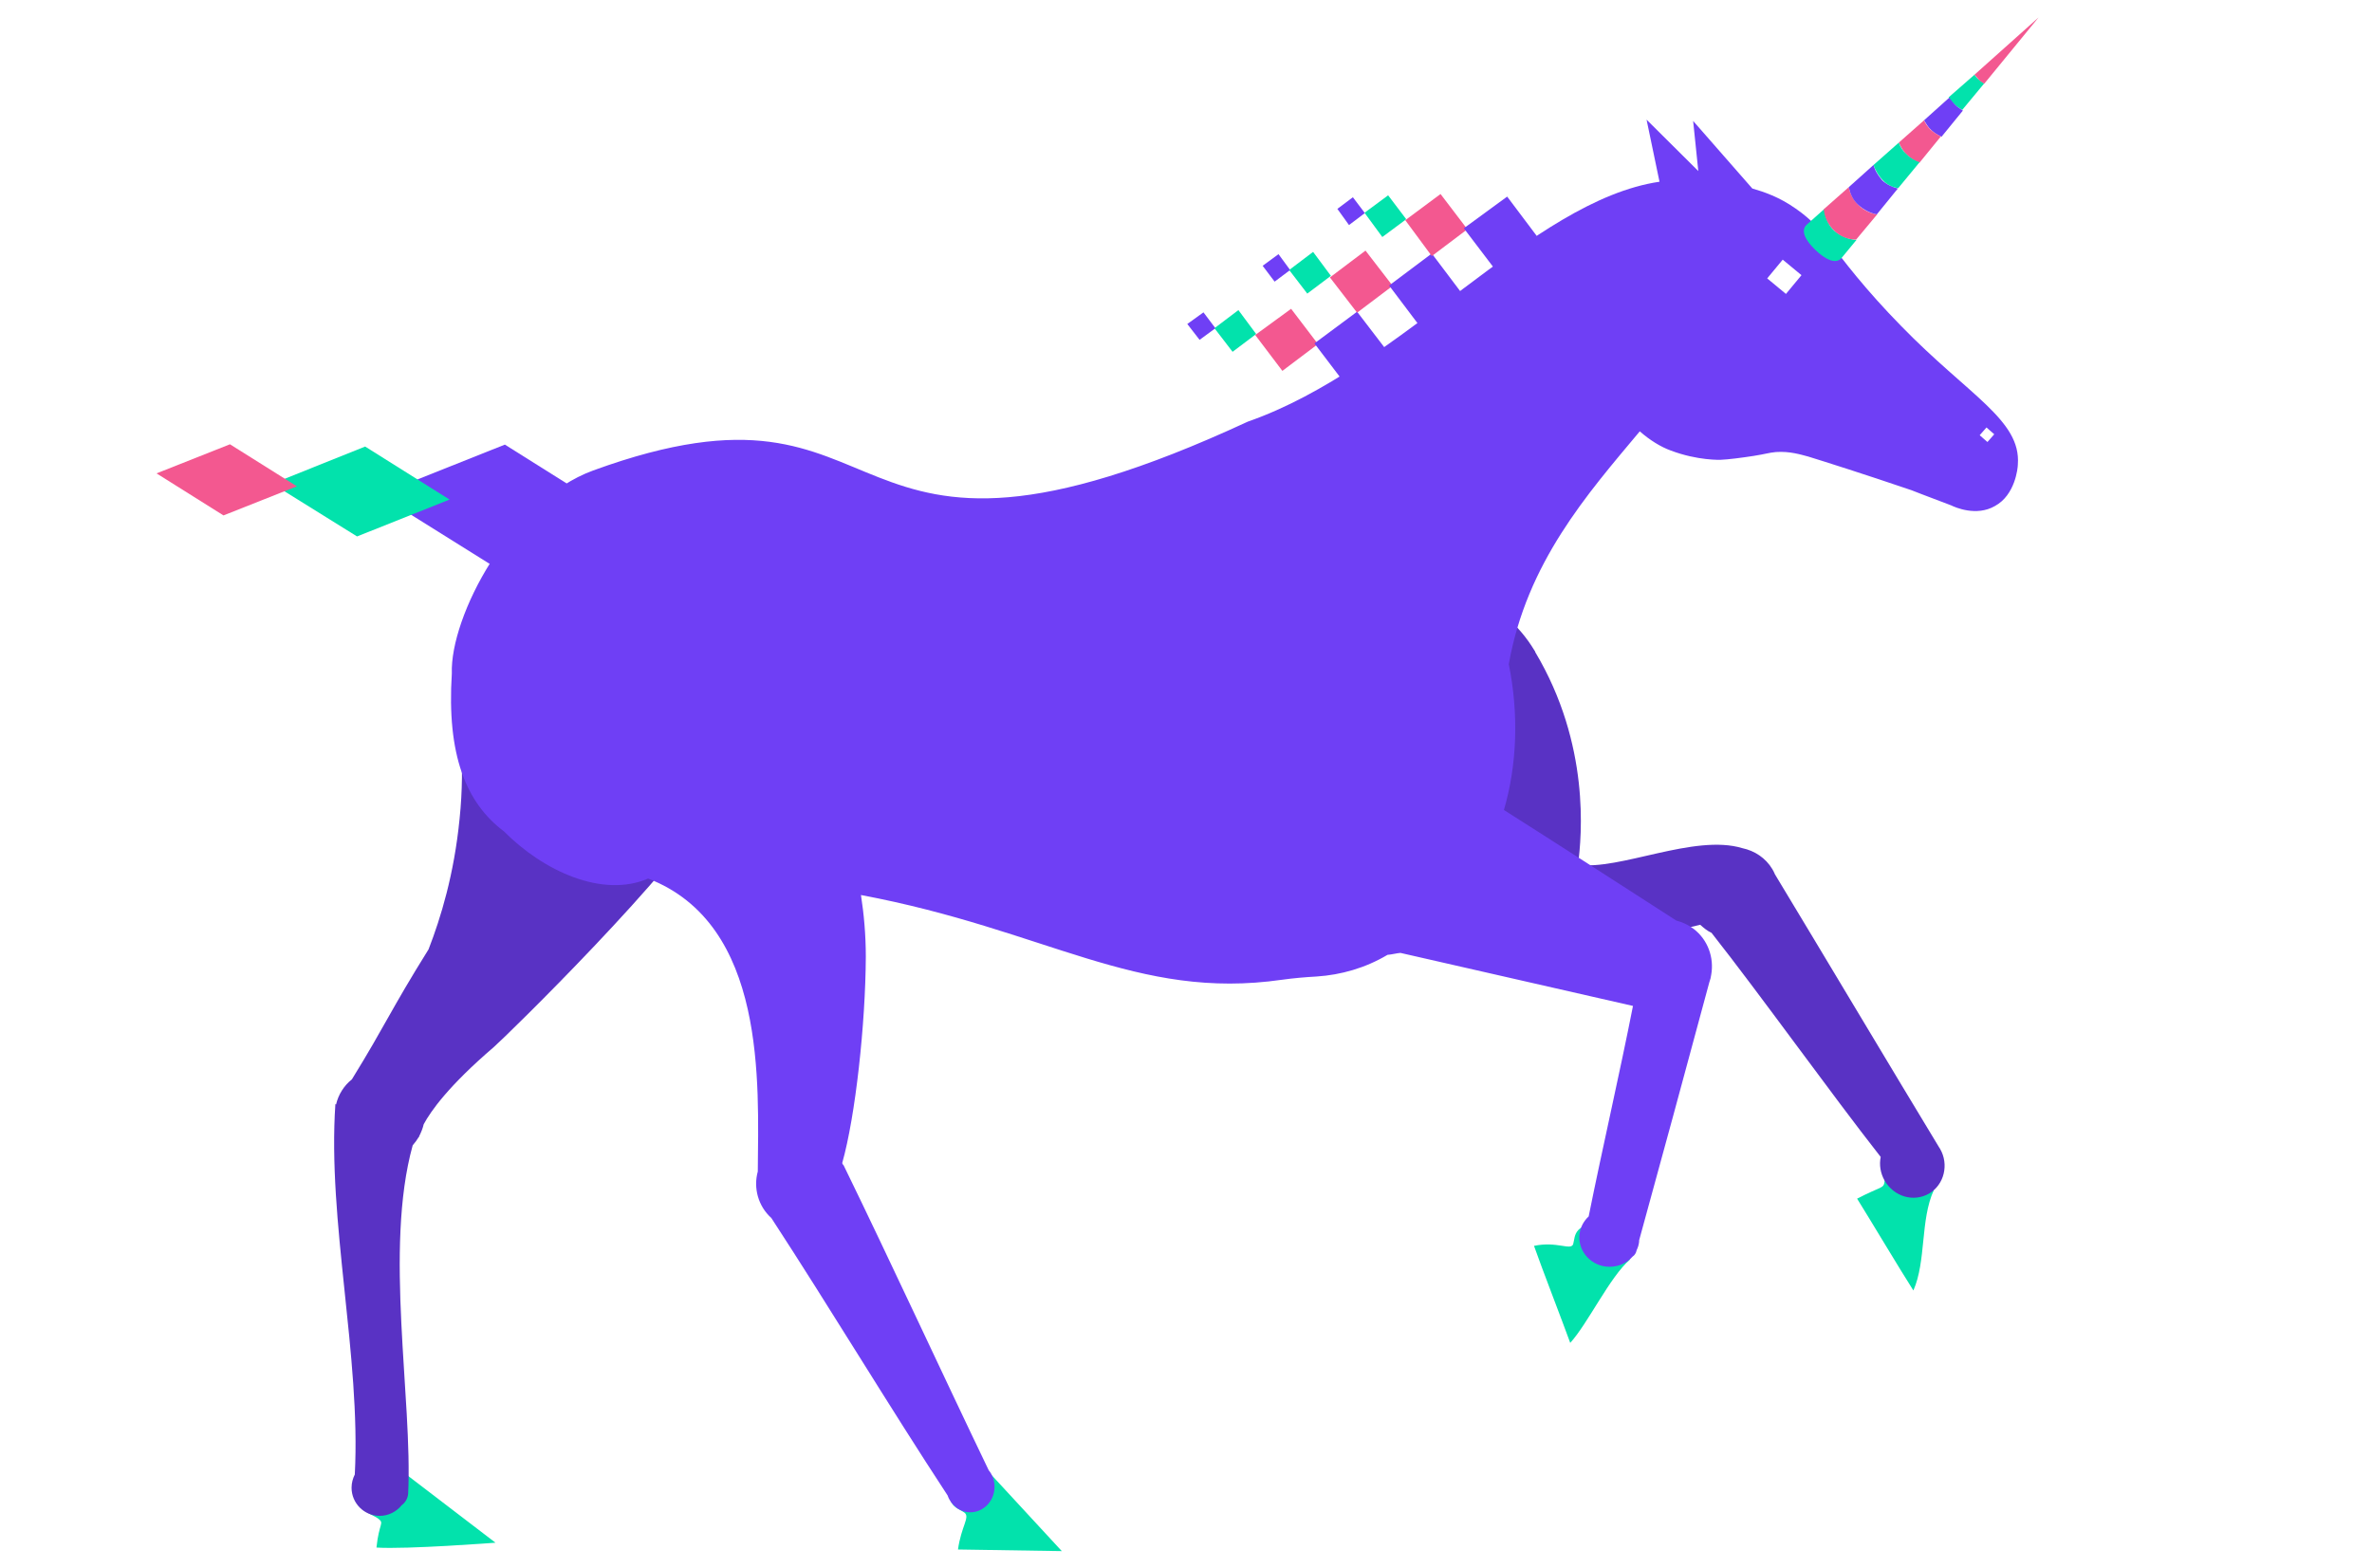 <?xml version="1.0" encoding="utf-8"?>
<!-- Generator: Adobe Illustrator 26.4.1, SVG Export Plug-In . SVG Version: 6.00 Build 0)  -->
<svg version="1.1" id="Layer_2_00000044893259022549913900000010002350279320961960_"
	 xmlns="http://www.w3.org/2000/svg" xmlns:xlink="http://www.w3.org/1999/xlink" x="0px" y="0px" viewBox="0 0 733.4 485"
	 style="enable-background:new 0 0 733.4 485;" xml:space="preserve">
<style type="text/css">
	.st0{fill:#02E2AC;}
	.st1{fill:#5932C4;}
	.st2{fill:#6F3FF5;}
	.st3{fill:#F35890;}
</style>
<g id="_03">
	<path id="Hooves-10" class="st0" d="M592.5,359.5c-2.1-3.3-7-3.3-8.8,0.1l-0.5,0.9c-0.8,2-0.3,3.3-0.5,4.8
		c-0.3,2.4-0.8,1.4-8.5,5.4c4.3,6.9,13,21.5,17.4,28.4c4-9.1,2.1-21.8,6.3-31C596.1,365.1,594.3,362.2,592.5,359.5z M492.6,378.9
		c-1.4,0-3.3,0.1-4.6,1.5s-1.2,3-1.6,4.4c-0.8,2-5-1-12.1,0.5c2.2,6.3,9,23.9,11.2,30c5.4-5.9,12.3-20.5,18.5-25.8
		C501.6,385.2,494.8,383.2,492.6,378.9L492.6,378.9z M296.4,458.7c-1.8,0-3.3,1.6-3,3.5c0.1,1,0.5,2.1,1.2,3.1
		c1.2,1.4,2.4,1.6,3.6,2.5c1.8,1.4-1,4.2-2,11.4l32.1,0.5l-21.6-23.4C302.8,456.1,300.4,458.7,296.4,458.7z M111.6,459.3
		c-0.4,2.2-0.6,5.4,1.1,7.5c1.3,1.6,2.8,1.8,4.3,2.9c1.9,1.5,0.2,1.2-0.6,8.9c9.3,0.6,36.8-1.5,36.8-1.5l-28.5-21.8
		C124.6,455.5,117.4,459.6,111.6,459.3z"/>
	<path id="BodyB-10" class="st1" d="M221.5,247l-0.9,0.9c-10.9,20.6-64.1,72.6-67.9,75.9c-14,12-19.5,19.8-21.7,23.9
		c-0.3,1.3-0.8,2.5-1.4,3.7c0,0.1,0,0.2,0,0.2s0,0-0.1,0c-0.6,1-1.2,1.8-1.9,2.6c-8.9,32.1,0,78.6-1.4,107.7c-0.1,1.5-0.9,2.8-2,3.6
		c-1.6,2-4.1,3.3-6.8,3.3c-4.8,0-8.7-3.9-8.7-8.7c0-1.5,0.4-2.9,1-4.1c1.9-36.4-8.5-78.4-6-114.6c0.1,0.1,0.1,0.1,0.2,0.2
		c0.7-3.1,2.5-5.9,4.9-7.8c10.6-17.2,11.8-21.1,23.7-40.2c3.8-9.8,7.9-23.2,9.6-40.4c0.9-8.7,0.9-16.8,0.4-24.1
		c-4.8-15.6-1.5-33.3,10.5-46.1c17.7-18.9,47.4-19.9,66.3-2.2S239.2,228.1,221.5,247L221.5,247z M599.8,355.2
		c-0.1-0.1-0.1-0.2-0.2-0.3c0,0,0,0,0,0c-13.7-22.6-36-60-50.8-84.5c-0.2-0.5-0.5-1.1-0.8-1.6c-2.1-3.5-5.5-5.7-9.3-6.5
		c-14.8-4.5-38.1,7-50.8,5.1c1.2-8.9,3.8-37.2-13.2-65.7c0-0.1-0.1-0.4-0.3-0.6c-18.6-30.8-65.6-24.6-75.4,9.9
		c-1,3.4-1.6,7.1-2.1,10.6c-4,35.4,22.2,59.2,26.9,61.8c4,2.1,9.3,7,24,12.9c15.6,6.3,46.4-3.1,77.9-10.3c1.1,1,2.2,1.9,3.5,2.5
		c15.2,19.3,36.7,49.4,52.3,69.3c-0.5,2.4-0.1,5,1.2,7.3c2.9,5,9,6.8,13.8,4C601.1,366.4,602.7,360.1,599.8,355.2z"/>
	<path id="BodyF-10" class="st2" d="M587.8,100.8c-10.8-11-18.3-20.7-22.6-26.7c-2.1-2.7-5.2-6.3-10-9.6c-5.1-3.6-9.9-5.2-13.4-6.2
		l-18.3-20.9l1.6,15.5l-16-15.9l4,19.2c-39.8,5.9-79.5,57.5-127.3,74.2c-133.3,61.8-103.6-20.9-202.4,15.1
		c-25.5,9.3-44.3,45.2-43.7,62.8c-1.6,25.2,4.4,40,16.1,48.8c12.2,12.3,30.5,20.7,44.6,14.6c36.7,14.2,34.1,63.3,33.9,90.6
		c-1.4,5.1,0.1,10.7,4.2,14.4c18.2,27.9,36.2,57.9,54.5,85.8c1,3,3.8,5.2,7,5.2c4.1,0,7.5-3.5,7.5-7.9c0-2-0.7-3.8-1.8-5.1
		c-14.9-31-29.8-63.4-44.9-94.4c0,0-0.1,0-0.1,0c-0.1-0.2-0.2-0.4-0.3-0.6c4.1-14.5,7.2-43,7.3-63.8c0-6.9-0.6-13.3-1.5-19.1
		c57.5,10.8,85.1,32.7,130.2,26.2c3.6-0.5,7.1-0.8,10.7-1c7.5-0.5,15-2.6,21.9-6.7c1.4-0.1,2.7-0.5,4-0.6l71.9,16.4
		c-4,20.4-9.5,44.2-13.7,65.1c-1.5,1.4-2.5,3.2-2.8,5.3c-0.7,4.9,2.9,9.5,8,10.2c3.3,0.4,6.4-0.8,8.4-3.1c0.6-0.4,1-1,1.2-1.8
		c0,0,0,0,0-0.1c0.4-0.8,0.7-1.7,0.8-2.7c0-0.1,0-0.3,0-0.4c5-18.1,15.5-56.7,21.7-79.8c0.3-0.8,0.5-1.6,0.6-2.4c0,0,0,0,0,0l0,0
		c0.9-5.2-1-10.7-5.4-14.1c-1.7-1.3-3.5-2.1-5.4-2.6c-17.7-11.4-35.5-22.9-53.3-34.2c4.1-14.1,4.6-29.8,1.5-45.1
		c5.6-31.4,24.1-52.4,40.5-72c3.2,2.8,6.5,4.8,9.5,5.9c8.4,3.2,15.5,2.9,15.5,2.9c2.4-0.1,6.3-0.6,10.2-1.2c3.8-0.6,4.7-1,6.9-1.2
		c4.3-0.3,7.7,0.8,10,1.4c5.5,1.7,16.9,5.3,31.9,10.4c0,0,4.3,1.7,12.3,4.7c1.2,0.6,7.8,3.5,13.5,0.2c6.3-3.4,7.1-11.8,7.1-12.9
		C624.9,129.9,608.7,122.3,587.8,100.8L587.8,100.8z M552.2,90.9l-5.8-4.8l4.8-5.8l5.8,4.8L552.2,90.9z M614.5,136.7l-2.4-2.1
		l2.1-2.4l2.4,2.1L614.5,136.7z"/>
	<g id="Tail-10">
		<polygon id="ej82dvxeu3j473-10" class="st2" points="152.7,175.2 117.2,153 156.1,137.5 191.6,159.8 		"/>
		<polygon id="ej82dvxeu3j474-10" class="st0" points="110.4,165.9 84.2,149.6 112.9,138.1 139,154.5 		"/>
		<polygon id="ej82dvxeu3j475-10" class="st3" points="69.1,159.4 48.4,146.4 71.1,137.4 91.8,150.4 		"/>
	</g>
	<g id="Horn-10">
		<path id="ej82dvxeu3j382" class="st0" d="M564.1,64.6l-5.5,4.9l0,0c-2,1.9-0.3,4.9,2.7,7.8s6.2,4.5,8,2.6l0,0l4.7-5.7
			c-2.4-0.2-4.8-1.1-6.8-2.8C565.2,69.6,564.3,67,564.1,64.6L564.1,64.6z"/>
		<path id="ej82dvxeu3j383" class="st3" d="M571.6,57.9l-7.7,6.8c0.2,2.4,1.3,4.8,3.2,6.6c1.8,1.8,4.3,2.8,6.8,2.8l6.5-7.8
			c-2.1-0.3-4-1.2-5.7-2.8C573,61.9,572.1,60,571.6,57.9z"/>
		<path id="ej82dvxeu3j384" class="st0" d="M606.7,34l6.8-8.2c-0.6-0.3-1-0.8-1.7-1.2c-0.6-0.5-0.9-1-1.3-1.5l-8,7
			c0.5,0.8,1,1.6,1.8,2.2C605.2,33.1,606,33.6,606.7,34z"/>
		<path id="ej82dvxeu3j385" class="st3" d="M613.5,25.9l16.8-20.5l-19.8,17.7c0.5,0.6,0.9,1,1.3,1.5S612.9,25.5,613.5,25.9z"/>
		<path id="ej82dvxeu3j386" class="st2" d="M604.5,32.4c-0.8-0.8-1.3-1.5-1.8-2.2l-7.8,7c0.6,1,1.2,2.1,2.2,3c0.9,0.9,2,1.5,3.2,2.1
			l6.6-8.1C606,33.6,605.2,33.1,604.5,32.4z"/>
		<path id="ej82dvxeu3j387" class="st3" d="M594.9,37.2l-7.8,6.9c0.6,1.3,1.3,2.7,2.5,3.8s2.5,2,3.9,2.4l6.6-8.1
			c-1-0.5-2.2-1.2-3.2-2.1C596.1,39.3,595.3,38.2,594.9,37.2z"/>
		<path id="ej82dvxeu3j388" class="st2" d="M579.3,51l-7.7,6.9c0.5,2.1,1.3,4,3,5.5c1.7,1.5,3.6,2.5,5.7,2.9l6.5-8
			c-1.8-0.5-3.5-1.3-4.8-2.5C580.8,54.4,579.7,52.8,579.3,51z"/>
		<path id="ej82dvxeu3j389" class="st0" d="M587.1,44.1l-7.8,6.9c0.5,1.7,1.5,3.3,2.8,4.7s3,2.2,4.8,2.5l6.6-8
			c-1.3-0.5-2.7-1.2-3.9-2.4C588.4,46.8,587.5,45.4,587.1,44.1L587.1,44.1z"/>
	</g>
	<g id="Mane-10">
		<polygon id="ej82dvxeu3j477-10" class="st2" points="367.1,100.2 372.1,96.6 375.8,101.5 370.9,105.1 		"/>
		<polygon id="ej82dvxeu3j478-10" class="st0" points="375.5,101.5 382.9,95.9 388.4,103.3 381.1,108.8 		"/>
		<polygon id="ej82dvxeu3j479-10" class="st3" points="388.1,103.6 399.2,95.5 407.5,106.4 396.5,114.7 		"/>
		<polygon id="ej82dvxeu3j480-10" class="st2" points="406.4,106.2 419.6,96.4 429.7,109.6 416.5,119.5 		"/>
		<polygon id="ej82dvxeu3j481-10" class="st2" points="390.4,82.2 395.3,78.6 398.9,83.5 394.1,87.1 		"/>
		<polygon id="ej82dvxeu3j482-10" class="st0" points="398.6,83.5 406,77.9 411.5,85.3 404.2,90.8 		"/>
		<polygon id="ej82dvxeu3j483-10" class="st3" points="411.2,85.8 422.2,77.5 430.6,88.4 419.6,96.7 		"/>
		<polygon id="ej82dvxeu3j484-10" class="st2" points="429.5,88.3 442.7,78.4 452.8,91.8 439.6,101.7 		"/>
		<polygon id="ej82dvxeu3j485-10" class="st2" points="413.5,64.6 418.3,61 422,65.9 417.1,69.6 		"/>
		<polygon id="ej82dvxeu3j486-10" class="st0" points="421.9,65.8 429.2,60.4 434.8,67.8 427.4,73.3 		"/>
		<polygon id="ej82dvxeu3j487-10" class="st3" points="434.5,68.1 445.4,60 453.7,70.9 442.7,79.2 		"/>
		<polygon id="ej82dvxeu3j488-10" class="st2" points="452.6,70.6 466,60.8 476,74.1 462.7,83.9 		"/>
	</g>
</g>
</svg>
